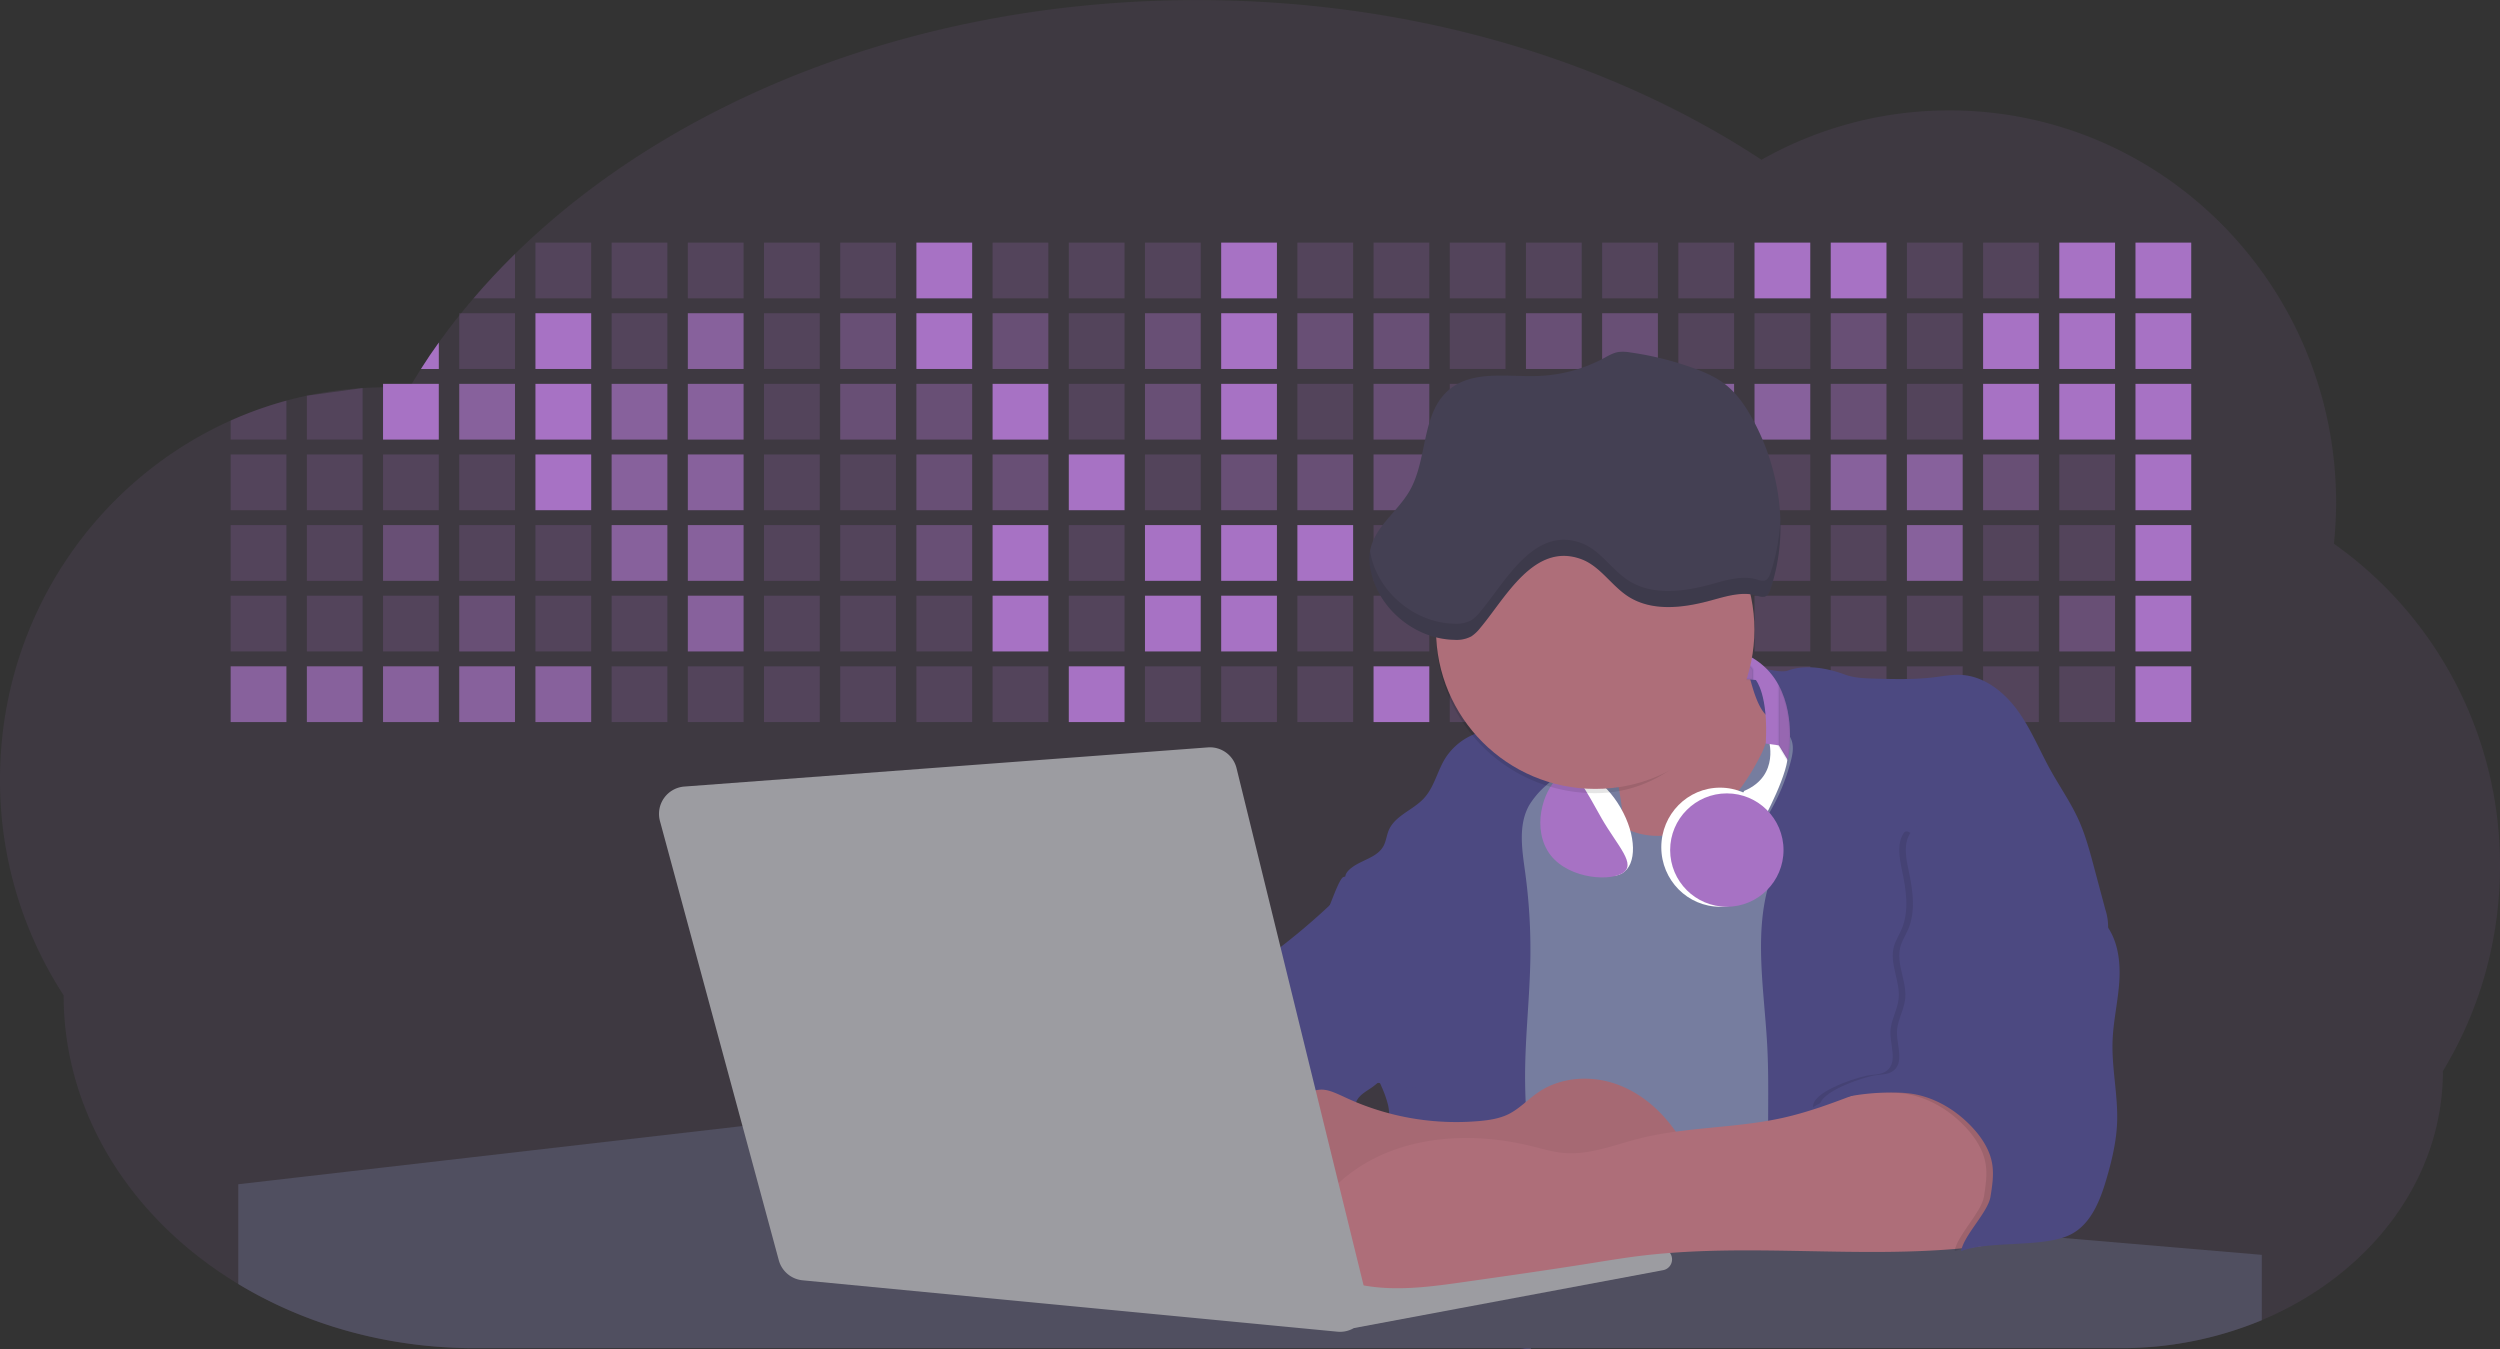 <svg xmlns="http://www.w3.org/2000/svg" id="aa7bae02-e79e-4d6b-a496-aba15f39787c" width="1144" height="617.32" data-name="Layer 1" viewBox="0 0 1144 617.32"><rect x="0" y="0" width="1144" height="617.32" fill="#333333" stroke="none"/><title>developer activity</title><path fill="#a772c4" d="M1172,537.57a181.92,181.92,0,0,1-6.85,49.6,180.06,180.06,0,0,1-19.27,44.28c0,50.1-33.82,93.4-82.91,114a167.3,167.3,0,0,1-64.73,12.8H245.17c-40.25,0-77.55-10.86-108.14-29.36A185.76,185.76,0,0,1,112.2,711c-34-29.22-55.08-69.6-55.08-114.2A180.5,180.5,0,0,1,28,498.08c0-73.36,43.39-136.44,105.55-164.29a174.52,174.52,0,0,1,25.51-9.12q4.63-1.26,9.36-2.26a175.39,175.39,0,0,1,25.51-3.5q4.65-.29,9.35-.33H205c3.46,0,6.89.12,10.3.32l1.12-1.9q2.06-3.44,4.22-6.81,3.9-6.14,8.18-12.1,4.48-6.29,9.35-12.38l.83-1q2.76-3.44,5.64-6.8,9-10.49,19-20.35c72.11-70.68,185.08-116.18,312.08-116.18,98.82,0,189.15,27.55,258.34,73.07A174.18,174.18,0,0,1,920,191.86c97.74,0,177,80.37,177,179.51a184.9,184.9,0,0,1-1,18.78A180,180,0,0,1,1172,537.57Z" opacity=".1" transform="translate(-28 -141.34)"/><path fill="#a772c4" d="M263.66,257.52v20.35h-19Q253.59,267.39,263.66,257.52Z" opacity=".2" transform="translate(-28 -141.34)"/><rect width="25.51" height="25.51" x="245.02" y="111.02" fill="#a772c4" opacity=".2"/><rect width="25.51" height="25.51" x="279.88" y="111.02" fill="#a772c4" opacity=".2"/><rect width="25.51" height="25.51" x="314.75" y="111.02" fill="#a772c4" opacity=".2"/><rect width="25.51" height="25.51" x="349.61" y="111.02" fill="#a772c4" opacity=".2"/><rect width="25.51" height="25.51" x="384.48" y="111.02" fill="#a772c4" opacity=".2"/><rect width="25.51" height="25.51" x="419.35" y="111.02" fill="#a772c4"/><rect width="25.51" height="25.51" x="454.21" y="111.02" fill="#a772c4" opacity=".2"/><rect width="25.51" height="25.51" x="489.08" y="111.02" fill="#a772c4" opacity=".2"/><rect width="25.51" height="25.51" x="523.94" y="111.02" fill="#a772c4" opacity=".2"/><rect width="25.51" height="25.51" x="558.81" y="111.02" fill="#a772c4"/><rect width="25.51" height="25.51" x="593.68" y="111.02" fill="#a772c4" opacity=".2"/><rect width="25.51" height="25.51" x="628.54" y="111.02" fill="#a772c4" opacity=".2"/><rect width="25.51" height="25.51" x="663.41" y="111.02" fill="#a772c4" opacity=".2"/><rect width="25.51" height="25.51" x="698.28" y="111.02" fill="#a772c4" opacity=".2"/><rect width="25.51" height="25.51" x="733.14" y="111.02" fill="#a772c4" opacity=".2"/><rect width="25.51" height="25.51" x="768.01" y="111.02" fill="#a772c4" opacity=".2"/><rect width="25.51" height="25.51" x="802.87" y="111.02" fill="#a772c4"/><rect width="25.51" height="25.51" x="837.74" y="111.02" fill="#a772c4"/><rect width="25.51" height="25.51" x="872.61" y="111.02" fill="#a772c4" opacity=".2"/><rect width="25.51" height="25.51" x="907.47" y="111.02" fill="#a772c4" opacity=".2"/><rect width="25.51" height="25.51" x="942.34" y="111.02" fill="#a772c4"/><rect width="25.51" height="25.51" x="977.2" y="111.02" fill="#a772c4"/><path fill="#a772c4" d="M228.8,298.08v12.1h-8.18Q224.52,304,228.8,298.08Z" transform="translate(-28 -141.34)"/><rect width="25.51" height="25.51" x="210.15" y="143.33" fill="#a772c4" opacity=".2"/><rect width="25.51" height="25.51" x="245.02" y="143.33" fill="#a772c4"/><rect width="25.51" height="25.51" x="279.88" y="143.33" fill="#a772c4" opacity=".2"/><rect width="25.51" height="25.51" x="314.75" y="143.33" fill="#a772c4" opacity=".7"/><rect width="25.51" height="25.51" x="349.61" y="143.33" fill="#a772c4" opacity=".2"/><rect width="25.51" height="25.51" x="384.48" y="143.33" fill="#a772c4" opacity=".4"/><rect width="25.51" height="25.51" x="419.35" y="143.33" fill="#a772c4"/><rect width="25.51" height="25.51" x="454.21" y="143.33" fill="#a772c4" opacity=".4"/><rect width="25.51" height="25.51" x="489.08" y="143.33" fill="#a772c4" opacity=".2"/><rect width="25.51" height="25.51" x="523.94" y="143.33" fill="#a772c4" opacity=".4"/><rect width="25.51" height="25.51" x="558.81" y="143.33" fill="#a772c4"/><rect width="25.51" height="25.51" x="593.68" y="143.33" fill="#a772c4" opacity=".4"/><rect width="25.51" height="25.51" x="628.54" y="143.33" fill="#a772c4" opacity=".4"/><rect width="25.51" height="25.51" x="663.41" y="143.33" fill="#a772c4" opacity=".2"/><rect width="25.51" height="25.51" x="698.28" y="143.33" fill="#a772c4" opacity=".4"/><rect width="25.51" height="25.51" x="733.14" y="143.33" fill="#a772c4" opacity=".4"/><rect width="25.51" height="25.51" x="768.01" y="143.33" fill="#a772c4" opacity=".2"/><rect width="25.51" height="25.51" x="802.87" y="143.33" fill="#a772c4" opacity=".2"/><rect width="25.51" height="25.51" x="837.74" y="143.33" fill="#a772c4" opacity=".4"/><rect width="25.51" height="25.51" x="872.61" y="143.33" fill="#a772c4" opacity=".2"/><rect width="25.51" height="25.51" x="907.47" y="143.33" fill="#a772c4"/><rect width="25.51" height="25.51" x="942.34" y="143.33" fill="#a772c4"/><rect width="25.51" height="25.51" x="977.2" y="143.33" fill="#a772c4"/><path fill="#a772c4" d="M159.06,324.67V342.5H133.55v-8.71A174.52,174.52,0,0,1,159.06,324.67Z" opacity=".2" transform="translate(-28 -141.34)"/><polygon fill="#a772c4" points="165.93 177.57 165.93 201.16 140.42 201.16 140.42 181.07 165.93 177.57" opacity=".2"/><rect width="25.51" height="25.51" x="175.28" y="175.65" fill="#a772c4"/><rect width="25.51" height="25.51" x="210.15" y="175.65" fill="#a772c4" opacity=".7"/><rect width="25.51" height="25.51" x="245.02" y="175.65" fill="#a772c4"/><rect width="25.51" height="25.51" x="279.88" y="175.65" fill="#a772c4" opacity=".7"/><rect width="25.51" height="25.51" x="314.75" y="175.65" fill="#a772c4" opacity=".7"/><rect width="25.51" height="25.51" x="349.61" y="175.65" fill="#a772c4" opacity=".2"/><rect width="25.51" height="25.51" x="384.48" y="175.65" fill="#a772c4" opacity=".4"/><rect width="25.51" height="25.51" x="419.35" y="175.65" fill="#a772c4" opacity=".4"/><rect width="25.51" height="25.51" x="454.21" y="175.65" fill="#a772c4"/><rect width="25.51" height="25.51" x="489.08" y="175.65" fill="#a772c4" opacity=".2"/><rect width="25.51" height="25.51" x="523.94" y="175.65" fill="#a772c4" opacity=".4"/><rect width="25.51" height="25.51" x="558.81" y="175.65" fill="#a772c4"/><rect width="25.51" height="25.51" x="593.68" y="175.65" fill="#a772c4" opacity=".2"/><rect width="25.51" height="25.51" x="628.54" y="175.65" fill="#a772c4" opacity=".4"/><rect width="25.51" height="25.51" x="663.41" y="175.65" fill="#a772c4" opacity=".2"/><rect width="25.51" height="25.51" x="698.28" y="175.65" fill="#a772c4"/><rect width="25.51" height="25.51" x="733.14" y="175.65" fill="#a772c4" opacity=".2"/><rect width="25.51" height="25.51" x="768.01" y="175.65" fill="#a772c4" opacity=".7"/><rect width="25.51" height="25.51" x="802.87" y="175.65" fill="#a772c4" opacity=".7"/><rect width="25.51" height="25.51" x="837.74" y="175.65" fill="#a772c4" opacity=".4"/><rect width="25.51" height="25.51" x="872.61" y="175.65" fill="#a772c4" opacity=".2"/><rect width="25.51" height="25.51" x="907.47" y="175.65" fill="#a772c4"/><rect width="25.51" height="25.51" x="942.34" y="175.65" fill="#a772c4"/><rect width="25.51" height="25.51" x="977.2" y="175.65" fill="#a772c4"/><rect width="25.51" height="25.51" x="105.55" y="207.96" fill="#a772c4" opacity=".2"/><rect width="25.51" height="25.51" x="140.42" y="207.96" fill="#a772c4" opacity=".2"/><rect width="25.51" height="25.51" x="175.28" y="207.96" fill="#a772c4" opacity=".2"/><rect width="25.51" height="25.51" x="210.15" y="207.96" fill="#a772c4" opacity=".2"/><rect width="25.51" height="25.51" x="245.02" y="207.96" fill="#a772c4"/><rect width="25.51" height="25.51" x="279.88" y="207.96" fill="#a772c4" opacity=".7"/><rect width="25.51" height="25.51" x="314.75" y="207.96" fill="#a772c4" opacity=".7"/><rect width="25.51" height="25.51" x="349.61" y="207.96" fill="#a772c4" opacity=".2"/><rect width="25.51" height="25.51" x="384.48" y="207.96" fill="#a772c4" opacity=".2"/><rect width="25.51" height="25.51" x="419.35" y="207.96" fill="#a772c4" opacity=".4"/><rect width="25.51" height="25.51" x="454.21" y="207.96" fill="#a772c4" opacity=".4"/><rect width="25.51" height="25.51" x="489.08" y="207.96" fill="#a772c4"/><rect width="25.51" height="25.51" x="523.94" y="207.96" fill="#a772c4" opacity=".2"/><rect width="25.51" height="25.51" x="558.81" y="207.96" fill="#a772c4" opacity=".4"/><rect width="25.51" height="25.51" x="593.68" y="207.96" fill="#a772c4" opacity=".4"/><rect width="25.51" height="25.51" x="628.54" y="207.96" fill="#a772c4" opacity=".4"/><rect width="25.51" height="25.51" x="663.41" y="207.96" fill="#a772c4" opacity=".4"/><rect width="25.51" height="25.51" x="698.28" y="207.96" fill="#a772c4" opacity=".2"/><rect width="25.51" height="25.51" x="733.14" y="207.96" fill="#a772c4" opacity=".2"/><rect width="25.51" height="25.51" x="768.01" y="207.96" fill="#a772c4" opacity=".2"/><rect width="25.51" height="25.51" x="802.87" y="207.96" fill="#a772c4" opacity=".2"/><rect width="25.51" height="25.51" x="837.74" y="207.96" fill="#a772c4" opacity=".7"/><rect width="25.51" height="25.51" x="872.61" y="207.96" fill="#a772c4" opacity=".7"/><rect width="25.51" height="25.51" x="907.47" y="207.96" fill="#a772c4" opacity=".4"/><rect width="25.51" height="25.51" x="942.34" y="207.96" fill="#a772c4" opacity=".2"/><rect width="25.51" height="25.51" x="977.2" y="207.96" fill="#a772c4"/><rect width="25.51" height="25.51" x="105.55" y="240.28" fill="#a772c4" opacity=".2"/><rect width="25.51" height="25.51" x="140.42" y="240.28" fill="#a772c4" opacity=".2"/><rect width="25.51" height="25.51" x="175.28" y="240.28" fill="#a772c4" opacity=".4"/><rect width="25.51" height="25.51" x="210.15" y="240.28" fill="#a772c4" opacity=".2"/><rect width="25.51" height="25.51" x="245.02" y="240.28" fill="#a772c4" opacity=".2"/><rect width="25.51" height="25.51" x="279.88" y="240.28" fill="#a772c4" opacity=".7"/><rect width="25.51" height="25.51" x="314.75" y="240.28" fill="#a772c4" opacity=".7"/><rect width="25.51" height="25.51" x="349.61" y="240.28" fill="#a772c4" opacity=".2"/><rect width="25.51" height="25.51" x="384.48" y="240.28" fill="#a772c4" opacity=".2"/><rect width="25.51" height="25.51" x="419.35" y="240.28" fill="#a772c4" opacity=".4"/><rect width="25.51" height="25.51" x="454.21" y="240.28" fill="#a772c4"/><rect width="25.51" height="25.51" x="489.08" y="240.28" fill="#a772c4" opacity=".2"/><rect width="25.51" height="25.51" x="523.94" y="240.28" fill="#a772c4"/><rect width="25.51" height="25.51" x="558.81" y="240.28" fill="#a772c4"/><rect width="25.51" height="25.51" x="593.68" y="240.28" fill="#a772c4"/><rect width="25.51" height="25.51" x="628.54" y="240.28" fill="#a772c4" opacity=".2"/><rect width="25.51" height="25.51" x="663.41" y="240.28" fill="#a772c4"/><rect width="25.51" height="25.51" x="698.28" y="240.28" fill="#a772c4" opacity=".2"/><rect width="25.51" height="25.51" x="733.14" y="240.28" fill="#a772c4" opacity=".2"/><rect width="25.51" height="25.51" x="768.01" y="240.28" fill="#a772c4" opacity=".2"/><rect width="25.51" height="25.51" x="802.87" y="240.28" fill="#a772c4" opacity=".2"/><rect width="25.51" height="25.51" x="837.74" y="240.28" fill="#a772c4" opacity=".2"/><rect width="25.51" height="25.51" x="872.61" y="240.28" fill="#a772c4" opacity=".7"/><rect width="25.51" height="25.51" x="907.47" y="240.28" fill="#a772c4" opacity=".2"/><rect width="25.51" height="25.51" x="942.34" y="240.28" fill="#a772c4" opacity=".2"/><rect width="25.51" height="25.51" x="977.2" y="240.28" fill="#a772c4"/><rect width="25.51" height="25.51" x="105.55" y="272.59" fill="#a772c4" opacity=".2"/><rect width="25.51" height="25.51" x="140.42" y="272.59" fill="#a772c4" opacity=".2"/><rect width="25.51" height="25.51" x="175.28" y="272.59" fill="#a772c4" opacity=".2"/><rect width="25.51" height="25.51" x="210.15" y="272.59" fill="#a772c4" opacity=".4"/><rect width="25.51" height="25.51" x="245.02" y="272.59" fill="#a772c4" opacity=".2"/><rect width="25.51" height="25.51" x="279.88" y="272.59" fill="#a772c4" opacity=".2"/><rect width="25.51" height="25.51" x="314.75" y="272.59" fill="#a772c4" opacity=".7"/><rect width="25.51" height="25.51" x="349.61" y="272.59" fill="#a772c4" opacity=".2"/><rect width="25.51" height="25.51" x="384.48" y="272.59" fill="#a772c4" opacity=".2"/><rect width="25.51" height="25.51" x="419.35" y="272.59" fill="#a772c4" opacity=".2"/><rect width="25.51" height="25.51" x="454.21" y="272.59" fill="#a772c4"/><rect width="25.51" height="25.51" x="489.08" y="272.59" fill="#a772c4" opacity=".2"/><rect width="25.51" height="25.51" x="523.94" y="272.59" fill="#a772c4"/><rect width="25.51" height="25.51" x="558.81" y="272.59" fill="#a772c4"/><rect width="25.51" height="25.51" x="593.68" y="272.59" fill="#a772c4" opacity=".2"/><rect width="25.51" height="25.51" x="628.54" y="272.59" fill="#a772c4" opacity=".2"/><rect width="25.51" height="25.51" x="663.41" y="272.59" fill="#a772c4" opacity=".2"/><rect width="25.51" height="25.51" x="698.28" y="272.59" fill="#a772c4" opacity=".2"/><rect width="25.51" height="25.51" x="733.14" y="272.59" fill="#a772c4" opacity=".2"/><rect width="25.51" height="25.51" x="768.01" y="272.59" fill="#a772c4" opacity=".2"/><rect width="25.51" height="25.51" x="802.87" y="272.59" fill="#a772c4" opacity=".2"/><rect width="25.51" height="25.51" x="837.74" y="272.59" fill="#a772c4" opacity=".2"/><rect width="25.51" height="25.51" x="872.61" y="272.59" fill="#a772c4" opacity=".2"/><rect width="25.51" height="25.51" x="907.47" y="272.59" fill="#a772c4" opacity=".2"/><rect width="25.51" height="25.51" x="942.34" y="272.59" fill="#a772c4" opacity=".4"/><rect width="25.51" height="25.51" x="977.2" y="272.59" fill="#a772c4"/><rect width="25.51" height="25.51" x="105.55" y="304.91" fill="#a772c4" opacity=".7"/><rect width="25.51" height="25.51" x="140.42" y="304.91" fill="#a772c4" opacity=".7"/><rect width="25.51" height="25.51" x="175.28" y="304.91" fill="#a772c4" opacity=".7"/><rect width="25.51" height="25.51" x="210.15" y="304.91" fill="#a772c4" opacity=".7"/><rect width="25.51" height="25.51" x="245.02" y="304.91" fill="#a772c4" opacity=".7"/><rect width="25.51" height="25.51" x="279.88" y="304.91" fill="#a772c4" opacity=".2"/><rect width="25.51" height="25.51" x="314.75" y="304.91" fill="#a772c4" opacity=".2"/><rect width="25.51" height="25.51" x="349.61" y="304.91" fill="#a772c4" opacity=".2"/><rect width="25.51" height="25.51" x="384.48" y="304.91" fill="#a772c4" opacity=".2"/><rect width="25.51" height="25.51" x="419.35" y="304.91" fill="#a772c4" opacity=".2"/><rect width="25.51" height="25.51" x="454.21" y="304.91" fill="#a772c4" opacity=".2"/><rect width="25.51" height="25.51" x="489.08" y="304.91" fill="#a772c4"/><rect width="25.51" height="25.51" x="523.94" y="304.91" fill="#a772c4" opacity=".2"/><rect width="25.51" height="25.51" x="558.81" y="304.91" fill="#a772c4" opacity=".2"/><rect width="25.51" height="25.51" x="593.68" y="304.91" fill="#a772c4" opacity=".2"/><rect width="25.51" height="25.51" x="628.54" y="304.91" fill="#a772c4"/><rect width="25.51" height="25.51" x="663.41" y="304.91" fill="#a772c4" opacity=".2"/><rect width="25.51" height="25.51" x="698.28" y="304.91" fill="#a772c4" opacity=".2"/><rect width="25.51" height="25.51" x="733.14" y="304.91" fill="#a772c4" opacity=".2"/><rect width="25.51" height="25.51" x="768.01" y="304.91" fill="#a772c4" opacity=".2"/><rect width="25.51" height="25.51" x="802.87" y="304.91" fill="#a772c4" opacity=".2"/><rect width="25.51" height="25.51" x="837.74" y="304.91" fill="#a772c4" opacity=".2"/><rect width="25.51" height="25.51" x="872.61" y="304.91" fill="#a772c4" opacity=".2"/><rect width="25.51" height="25.51" x="907.47" y="304.91" fill="#a772c4" opacity=".2"/><rect width="25.51" height="25.51" x="942.34" y="304.91" fill="#a772c4" opacity=".2"/><rect width="25.51" height="25.51" x="977.2" y="304.91" fill="#a772c4"/><circle cx="734.52" cy="363.89" r="34.87" fill="#767d9f"/><path fill="#ae6e79" d="M760.71,460.87q5.22,22.78,8.86,45.9c.73,4.58,1.38,9.41-.28,13.74-1.39,3.61-4.22,6.43-6.44,9.59s-3.9,7.21-2.55,10.83,5.29,5.6,9.05,6.62c10.76,2.9,22.23.79,32.94-2.35a53.29,53.29,0,0,0,13.81-5.72c4.54-2.88,8.26-6.88,11.68-11,15.61-18.93,25.83-41.65,35.45-64.23a39.12,39.12,0,0,1-33.11-13.34c-3.94-4.63-6.83-11.08-4.61-16.74-6.51,3.57-14.24,3.81-21.25,6.25a75.49,75.49,0,0,0-12.5,6.15q-7.18,4.15-14.28,8.46C772.07,458.29,767,461.19,760.71,460.87Z" transform="translate(-28 -141.34)"/><path fill="#767d9f" d="M833.64,487.05c-6.11,11.89-14.06,23.32-25.41,30.4s-26.63,9-38,2c-5.6-3.42-9.84-8.62-14.73-13s-11-8.13-17.57-7.56c-7.24.63-12.91,6.28-17.76,11.69-7.36,8.22-14.47,16.79-19.68,26.52-10,18.7-12.37,40.56-11.93,61.76s3.51,42.29,3.58,63.49c.1,26.08-4.32,51.95-8.79,77.64,41.1-5.06,82.25,6,123.44,10.19,26.36,2.71,52.92,2.65,79.42,2.58,4.66,0,9.62-.12,13.5-2.7a18.2,18.2,0,0,0,5.59-6.64c3.66-6.75,5.13-14.45,6.15-22.06,2.59-19.22,2.67-38.68,2.74-58.08.18-47,.35-94.17-5.62-140.8-1.47-11.47-3.35-23-7.75-33.73s-11.58-20.6-21.62-26.35c-6.45-3.7-21.4-10.14-29-6.41C841.67,460.15,837.73,479.09,833.64,487.05Z" transform="translate(-28 -141.34)"/><path fill="#4c4981" d="M836.68,619.77c-1.55-29-7.86-59.95,5.57-85.69,3.3-6.32-8.54-14.21-4.88-20.33a92.08,92.08,0,0,0,10.06-23.93c.76-2.89,1.37-5.95.65-8.85-1.33-5.29-6.56-8.44-11-11.66-4.9-3.56-7.42-14.41-9-20.28s12.57,1.2,18.26-.89c7.9-2.89,17.94-1.07,25.82,1.86,4.4,1.62,9.18,1.76,13.87,1.88,9.11.24,18.25.47,27.29-.65,4.06-.51,8.13-1.28,12.21-1.05,10.41.59,19.46,7.71,25.62,16.13s10.08,18.23,15.13,27.35c4.21,7.6,9.23,14.78,12.82,22.69,3.18,7,5.19,14.52,7.18,22l5.13,19.19a25.58,25.58,0,0,1,1.26,8.51c-.26,3.07-1.62,5.93-3,8.66A164.12,164.12,0,0,1,971,603.2c-10.79,13.23-23.89,25.16-30.3,41-2.5,6.17-3.89,12.73-5.16,19.27a707.94,707.94,0,0,0-10.9,79.15,174.2,174.2,0,0,0-36.52-12.21,177.61,177.61,0,0,0-19-3c-5.59-.58-12.8.52-18.12-1-8.9-2.53-9.88-17.58-11.23-25.46-2.16-12.55-2.59-25.32-2.67-38C837,648.53,837.45,634.14,836.68,619.77Z" transform="translate(-28 -141.34)"/><path fill="#4c4981" d="M641.23,565.54c4.21,24,8.85,48.07,18,70.62-.23.22-.46.42-.69.62-.81.69-1.65,1.34-2.53,2-2.05,1.44-4.3,2.66-6,4.54a8,8,0,0,0-1.5,2.45,5.48,5.48,0,0,0,0,4.47c-4.77,2.11-10.31,1.46-15.66,1.26-4.61-.17-9.08,0-12.78,2.53-5.14,3.54-6.69,10.34-7.52,16.52q-.46,3.38-.79,6.77-.32,3.15-.52,6.32a188.61,188.61,0,0,0-.19,21q.08,1.92.21,3.84c-16.34-.39-31.23-8.91-45.32-17.19-3.22-1.89-6.54-3.88-8.63-7A15.8,15.8,0,0,1,555,674c0-.51.09-1,.16-1.52a41.58,41.58,0,0,1,2.29-8.68,107.2,107.2,0,0,1,19.19-32.65c3.58-4.18,7.61-8.27,9.28-13.52.73-2.29,1-4.72,1.74-7,3.32-9.88,15.3-14.55,19.4-24.14,1-2.29,1.46-4.8,2.7-7a17.63,17.63,0,0,1,4.25-4.75c.73-.61,1.49-1.2,2.24-1.79q10.54-8.26,20.31-17.45,1.82-1.71,3.6-3.46A59.48,59.48,0,0,0,641.23,565.54Z" transform="translate(-28 -141.34)"/><path fill="#4c4981" d="M742,494.56c-1.44,1.52-3,2.95-4.53,4.37l-.41.37-1.62,1.5a39,39,0,0,0-7.55,8.79l-.17.28c-5.1,9.13-3.21,20.37-1.79,30.74a261.55,261.55,0,0,1,2.37,39c-.26,18-2.38,35.88-2.42,53.86,0,4.08.09,8.15.27,12.23.29,6.63.79,13.25,1.39,19.87.65,7.26,1.43,14.51,2.16,21.76.58,5.61,1.13,11.21,1.59,16.81.23,2.9.45,5.79.63,8.69.21,3.4.38,6.81.48,10.21h0c.07,2.16.11,4.31.11,6.47,0,1.23,0,2.45,0,3.67q0,3.51-.19,7-.2,4.49-.61,9c-.31,3.27-.86,6.84-3.16,9.14-.14.14-.29.27-.44.4l-3.24-.4a332.72,332.72,0,0,0-67.3-1.2c.49-3.38.94-6.75,1.38-10.14.2-1.6.4-3.21.59-4.82q.33-2.76.63-5.52c.23-2,.44-4,.64-6q.78-7.73,1.37-15.47.87-11.29,1.32-22.62.22-5.41.34-10.83.17-6.72.16-13.45,0-6.54-.11-13.1c0-1.44-.06-2.88-.18-4.31a27.35,27.35,0,0,0-.53-3.83,49.87,49.87,0,0,0-3-8.48c-.22-.52-.43-1-.64-1.55-.12-.27-.23-.55-.34-.82,5.76-5.13,9.86-12,13.8-18.76,6.39-10.89,12.93-22.26,14-34.84s-5.18-26.71-17.2-30.55c-3.27-1-6.73-1.28-10.1-1.87-3.18-.56-9.81-1.83-13.49-4.11q-3,3.08-6,6.05a22.15,22.15,0,0,1,2.17-8.71l1.42.07a2.71,2.71,0,0,1-.16-1c0-1.07.74-2.28,2.32-3.62,4.71-4,12.12-4.89,15.09-10.3,1.24-2.25,1.45-4.93,2.45-7.29,2.87-6.73,11.11-9.21,16.07-14.59s6.2-13,10.21-19a28.62,28.62,0,0,1,12-10c.4-.19.81-.38,1.22-.55,8.3-3.55,18.16-4.36,26.76-4.34,3.34,0,12,.1,16.24,1.79a5.32,5.32,0,0,1,1.85,1.13C752.37,480.61,745.34,491,742,494.56Z" transform="translate(-28 -141.34)"/><path fill="#4c4981" d="M642.72,542.69a60.88,60.88,0,0,1,46.74,4.87c7.2,4,13.66,9.58,17.62,16.78,5.95,10.8,5.69,23.82,5.27,36.15-.21,6.17-.48,12.56-3.2,18.1C706,625,700.06,629.4,694,633a42.24,42.24,0,0,1-12.32,5.33c-6.72,1.46-13.7.22-20.47-1-7.36-1.36-15.26-3-20.37-8.48-3-3.18-4.64-7.31-6.26-11.35q-3.49-8.75-7-17.48c-4.05-10.11-5.42-18.52-.07-28.37,2.43-4.49,5.4-8.69,7.8-13.21C636.51,556.14,640.81,543.28,642.72,542.69Z" transform="translate(-28 -141.34)"/><path fill="#504f60" d="M1063,715.56v29.9a167.3,167.3,0,0,1-64.73,12.8H728.58c-.14.14-.29.27-.44.4l-3.24-.4H245.17c-40.25,0-77.55-10.86-108.14-29.36V683.25l230.72-26.63.18,0L502.29,668l34.77,3,18.06,1.53,37.38,3.17,19.23,1.63,28,2.38,3.94.33,20.18,1.71L691.23,684l38.5,3.26,64.18,5.45,45.15,3.83,74.14,6.29,14.1,1.19,1.52.13,1.32.11,18.62,1.58,20.44,1.74,2.37.2Z" transform="translate(-28 -141.34)"/><polygon fill="#9c9ca1" points="764 573.12 474.86 523.77 463.65 580.46 596.19 596.33 637 601.44 749.26 579.33 764 573.12"/><path fill="#9c9ca1" d="M642.33,739.94l144.86-27.23a5,5,0,0,1,5.94,4.93h0a5,5,0,0,1-4.09,4.93L647.57,749.06Z" transform="translate(-28 -141.34)"/><path fill="#ae6e79" d="M705.17,654.31c4.51-.42,9.08-1.13,13.14-3.13,5-2.49,8.89-6.78,13.52-9.94,10.18-7,23.8-7.94,35.47-3.92s21.41,12.63,28.23,22.91c4.53,6.85,7.93,15.59,4.73,23.15a30.51,30.51,0,0,1-4.12,6.44l-8.34,10.9a29,29,0,0,1-5.66,6.09c-3.12,2.27-7,3.2-10.82,3.76-10.15,1.48-20.48.64-30.71,1.32-17.57,1.17-34.73,6.83-52.34,6.64-10.12-.11-20.11-2.15-30-4.19l-43.77-9c-7.62-1.56-16.23-3.84-19.82-10.75-1.61-3.11-1.91-6.71-2.1-10.21-.52-9.64,0-20.36,6.68-27.31,6.28-6.52,16.21-8.58,23.71-13.4,9.18-5.91,12.21-4,21.89.44A120,120,0,0,0,705.17,654.31Z" transform="translate(-28 -141.34)"/><path d="M705.17,654.31c4.51-.42,9.08-1.13,13.14-3.13,5-2.49,8.89-6.78,13.52-9.94,10.18-7,23.8-7.94,35.47-3.92s21.41,12.63,28.23,22.91c4.53,6.85,7.93,15.59,4.73,23.15a30.51,30.51,0,0,1-4.12,6.44l-8.34,10.9a29,29,0,0,1-5.66,6.09c-3.12,2.27-7,3.2-10.82,3.76-10.15,1.48-20.48.64-30.71,1.32-17.57,1.17-34.73,6.83-52.34,6.64-10.12-.11-20.11-2.15-30-4.19l-43.77-9c-7.62-1.56-16.23-3.84-19.82-10.75-1.61-3.11-1.91-6.71-2.1-10.21-.52-9.64,0-20.36,6.68-27.31,6.28-6.52,16.21-8.58,23.71-13.4,9.18-5.91,12.21-4,21.89.44A120,120,0,0,0,705.17,654.31Z" opacity=".05" transform="translate(-28 -141.34)"/><path fill="#ae6e79" d="M880.94,640.6c-12.28,4.75-24.63,9.52-37.49,12.35-21.56,4.75-44.12,4-65.51,9.43-11.3,2.88-22.53,7.52-34.14,6.58-5.19-.42-10.2-2-15.25-3.2-28.37-7-60.62-4.73-83.66,13.27-7.88,6.15-14.33,13.82-20.18,22a14.7,14.7,0,0,0,5.91,21.88A86.62,86.62,0,0,0,659,730.48c13.13,1.16,26.32-.7,39.38-2.56,19.38-2.75,38.77-5.51,58.1-8.6,6.94-1.11,13.88-2.26,20.86-3.14,50.23-6.35,101.37,1.37,151.73-3.93,5.09-.54,10.27-1.24,14.9-3.41,11.72-5.5,17.52-20,15.1-32.74s-11.76-23.33-23-29.83c-9.42-5.47-19.58-7.68-30.07-10C896.26,634,890.32,637,880.94,640.6Z" transform="translate(-28 -141.34)"/><path d="M988.67,564.44c5.54,7.26,6.72,17,6.12,26.09s-2.76,18.08-3.08,27.21c-.44,12.52,2.58,25,2.07,37.48-.36,8.73-2.43,17.29-4.88,25.67-2.89,9.89-7.07,20.52-16.2,25.27-12.12,6.31-37.54,2.76-50.29,7.7,1.16-7.23,12.28-17.7,13.44-24.93.8-5,1.61-10.14.75-15.15-1.1-6.39-4.85-12.06-9.3-16.78-7.08-7.51-16.32-13.16-26.47-15s-35-.33-43.12,6.08c-1-6.62,17.6-13,24.14-14.43,3.26-.73,7-.32,9.61-2.39,5-3.92,1.37-11.73,1.61-18,.19-5,3.11-9.58,3.7-14.58,1-8-4.22-16.15-2.17-24,.76-2.9,2.45-5.45,3.62-8.21,3.56-8.45,2-18.09.1-27.07-1.18-5.64-2.33-12,.81-16.81,2.91-4.49,11.17,11.5,16.46,10.76,17.47-2.45,33.28-15.4,47.39-4.8,7.19,5.4,8.13,11,11,18.71C976.77,554.6,984,558.36,988.67,564.44Z" opacity=".1" transform="translate(-28 -141.34)"/><path fill="#4c4981" d="M991.67,564.44c5.54,7.26,6.72,17,6.12,26.09s-2.76,18.08-3.08,27.21c-.44,12.52,2.58,25,2.07,37.48-.36,8.73-2.43,17.29-4.88,25.67-2.89,9.89-7.07,20.52-16.2,25.27-12.12,6.31-37.54,2.76-50.29,7.7,1.16-7.23,12.28-17.7,13.44-24.93.8-5,1.61-10.14.75-15.15-1.1-6.39-4.85-12.06-9.3-16.78-7.08-7.51-16.32-13.16-26.47-15s-35-.33-43.12,6.08c-1-6.62,17.6-13,24.14-14.43,3.26-.73,7-.32,9.61-2.39,5-3.92,1.37-11.73,1.61-18,.19-5,3.11-9.58,3.7-14.58,1-8-4.22-16.15-2.17-24,.76-2.9,2.45-5.45,3.62-8.21,3.56-8.45,2-18.09.1-27.07-1.18-5.64-2.33-12,.81-16.81,2.91-4.49,8.6-6.19,13.89-6.94a68.42,68.42,0,0,1,50,12.9c7.19,5.4,8.13,11,11,18.71C979.77,554.6,987,558.36,991.67,564.44Z" transform="translate(-28 -141.34)"/><path fill="#9c9ca1" d="M330,517.06,384.37,718a12.55,12.55,0,0,0,10.91,9.21L640,750.72a12.54,12.54,0,0,0,13.38-15.48L593.84,492.86a12.54,12.54,0,0,0-13.12-9.51L341.13,501.27A12.54,12.54,0,0,0,330,517.06Z" transform="translate(-28 -141.34)"/><ellipse cx="787.11" cy="387.68" fill="#fff" rx="26.9" ry="27.25"/><path fill="#fff" d="M837.2,479.31s5.67,16.86-11.06,23.95L824,507l10.48,10.34S847.4,493.77,846,485.4C846,485.4,844,476.9,837.2,479.31Z" transform="translate(-28 -141.34)"/><circle cx="790.2" cy="388.99" r="25.94" fill="#a772c4"/><path fill="#a772c4" d="M846.13,489.23l-4.12-6.8-6-.85c1.28-22.39-4.53-29.06-4.53-29.06l-1.35-.13-5.88-.57-11.06-11.48v-3.26c15.54,1.85,24.13,9.23,28.77,17.88C850.16,470.14,846.13,489.23,846.13,489.23Z" transform="translate(-28 -141.34)"/><path stroke="#4c4981" stroke-miterlimit="10" d="M830.18,448.27v4.12l-5.88-.57-11.06-11.48S830.35,444.17,830.18,448.27Z" opacity=".1" transform="translate(-28 -141.34)"/><path stroke="#4c4981" stroke-miterlimit="10" d="M846.13,489.23l-4.12-6.8V455C850.16,470.14,846.13,489.23,846.13,489.23Z" opacity=".1" transform="translate(-28 -141.34)"/><ellipse cx="757.11" cy="518.2" fill="#fff" rx="14.43" ry="26.32" transform="translate(-185.67 306.64) rotate(-30)"/><path fill="#a772c4" d="M761,516c7.27,12.59,16.19,21,9.29,25s-27,2-34.27-10.6-.67-30,6.23-34S753.72,503.38,761,516Z" transform="translate(-28 -141.34)"/><path d="M825.73,425.3c0,40.23-27.53,79-67.76,79a72.85,72.85,0,0,1,0-145.7C798.2,358.64,825.73,385.06,825.73,425.3Z" opacity=".1" transform="translate(-28 -141.34)"/><circle cx="729.97" cy="288.15" r="72.85" fill="#ae6e79"/><path fill="#444053" d="M751.57,397.21c8.67,3.19,13.8,12.15,21.58,17.14,11,7,25.32,5.19,37.88,1.73,7-1.91,14.32-4.24,21.21-2.12a6,6,0,0,0,3.23.46c1.5-.43,2.24-2.09,2.73-3.57,8.52-25.4,4.69-54.17-8.17-77.67-3.32-6.06-7.3-11.92-12.78-16.13-4.32-3.31-9.4-5.48-14.52-7.33a145,145,0,0,0-28.88-7.13,17.94,17.94,0,0,0-5.27-.17c-2.41.39-4.57,1.69-6.72,2.85A68.78,68.78,0,0,1,732,313.38c-14,.53-30-2.77-40.79,6.21-13,10.77-9.76,31.78-18.19,46.4-5.58,9.67-16.34,16.69-18.11,27.7a25.57,25.57,0,0,0,.63,10.07c4.12,16.94,20.52,30.06,38,30.37a14.42,14.42,0,0,0,7.76-1.59,17.55,17.55,0,0,0,4.09-3.89C716.84,415.09,729.94,389.25,751.57,397.21Z" transform="translate(-28 -141.34)"/><path d="M838.2,403.48c-.49,1.48-1.23,3.14-2.73,3.57a6,6,0,0,1-3.23-.46c-6.89-2.12-14.25.21-21.2,2.12-12.57,3.46-26.92,5.31-37.88-1.73-7.79-5-12.91-14-21.59-17.14-21.63-8-34.73,17.88-46.21,31.44a17.55,17.55,0,0,1-4.09,3.89,14.42,14.42,0,0,1-7.76,1.59c-17.42-.31-33.83-13.43-38-30.37-.23-1-.43-2-.58-3,0,.09,0,.17-.05.26a25.57,25.57,0,0,0,.63,10.07c4.12,16.94,20.53,30.06,38,30.37a14.42,14.42,0,0,0,7.76-1.59,17.55,17.55,0,0,0,4.09-3.89c11.48-13.56,24.58-39.4,46.21-31.44,8.68,3.19,13.8,12.15,21.59,17.14,11,7,25.31,5.19,37.88,1.73,7-1.91,14.31-4.24,21.2-2.12a6,6,0,0,0,3.23.46c1.5-.43,2.24-2.09,2.73-3.57a90.29,90.29,0,0,0,4.48-32.26A88.8,88.8,0,0,1,838.2,403.48Z" opacity=".1" transform="translate(-28 -141.34)"/></svg>